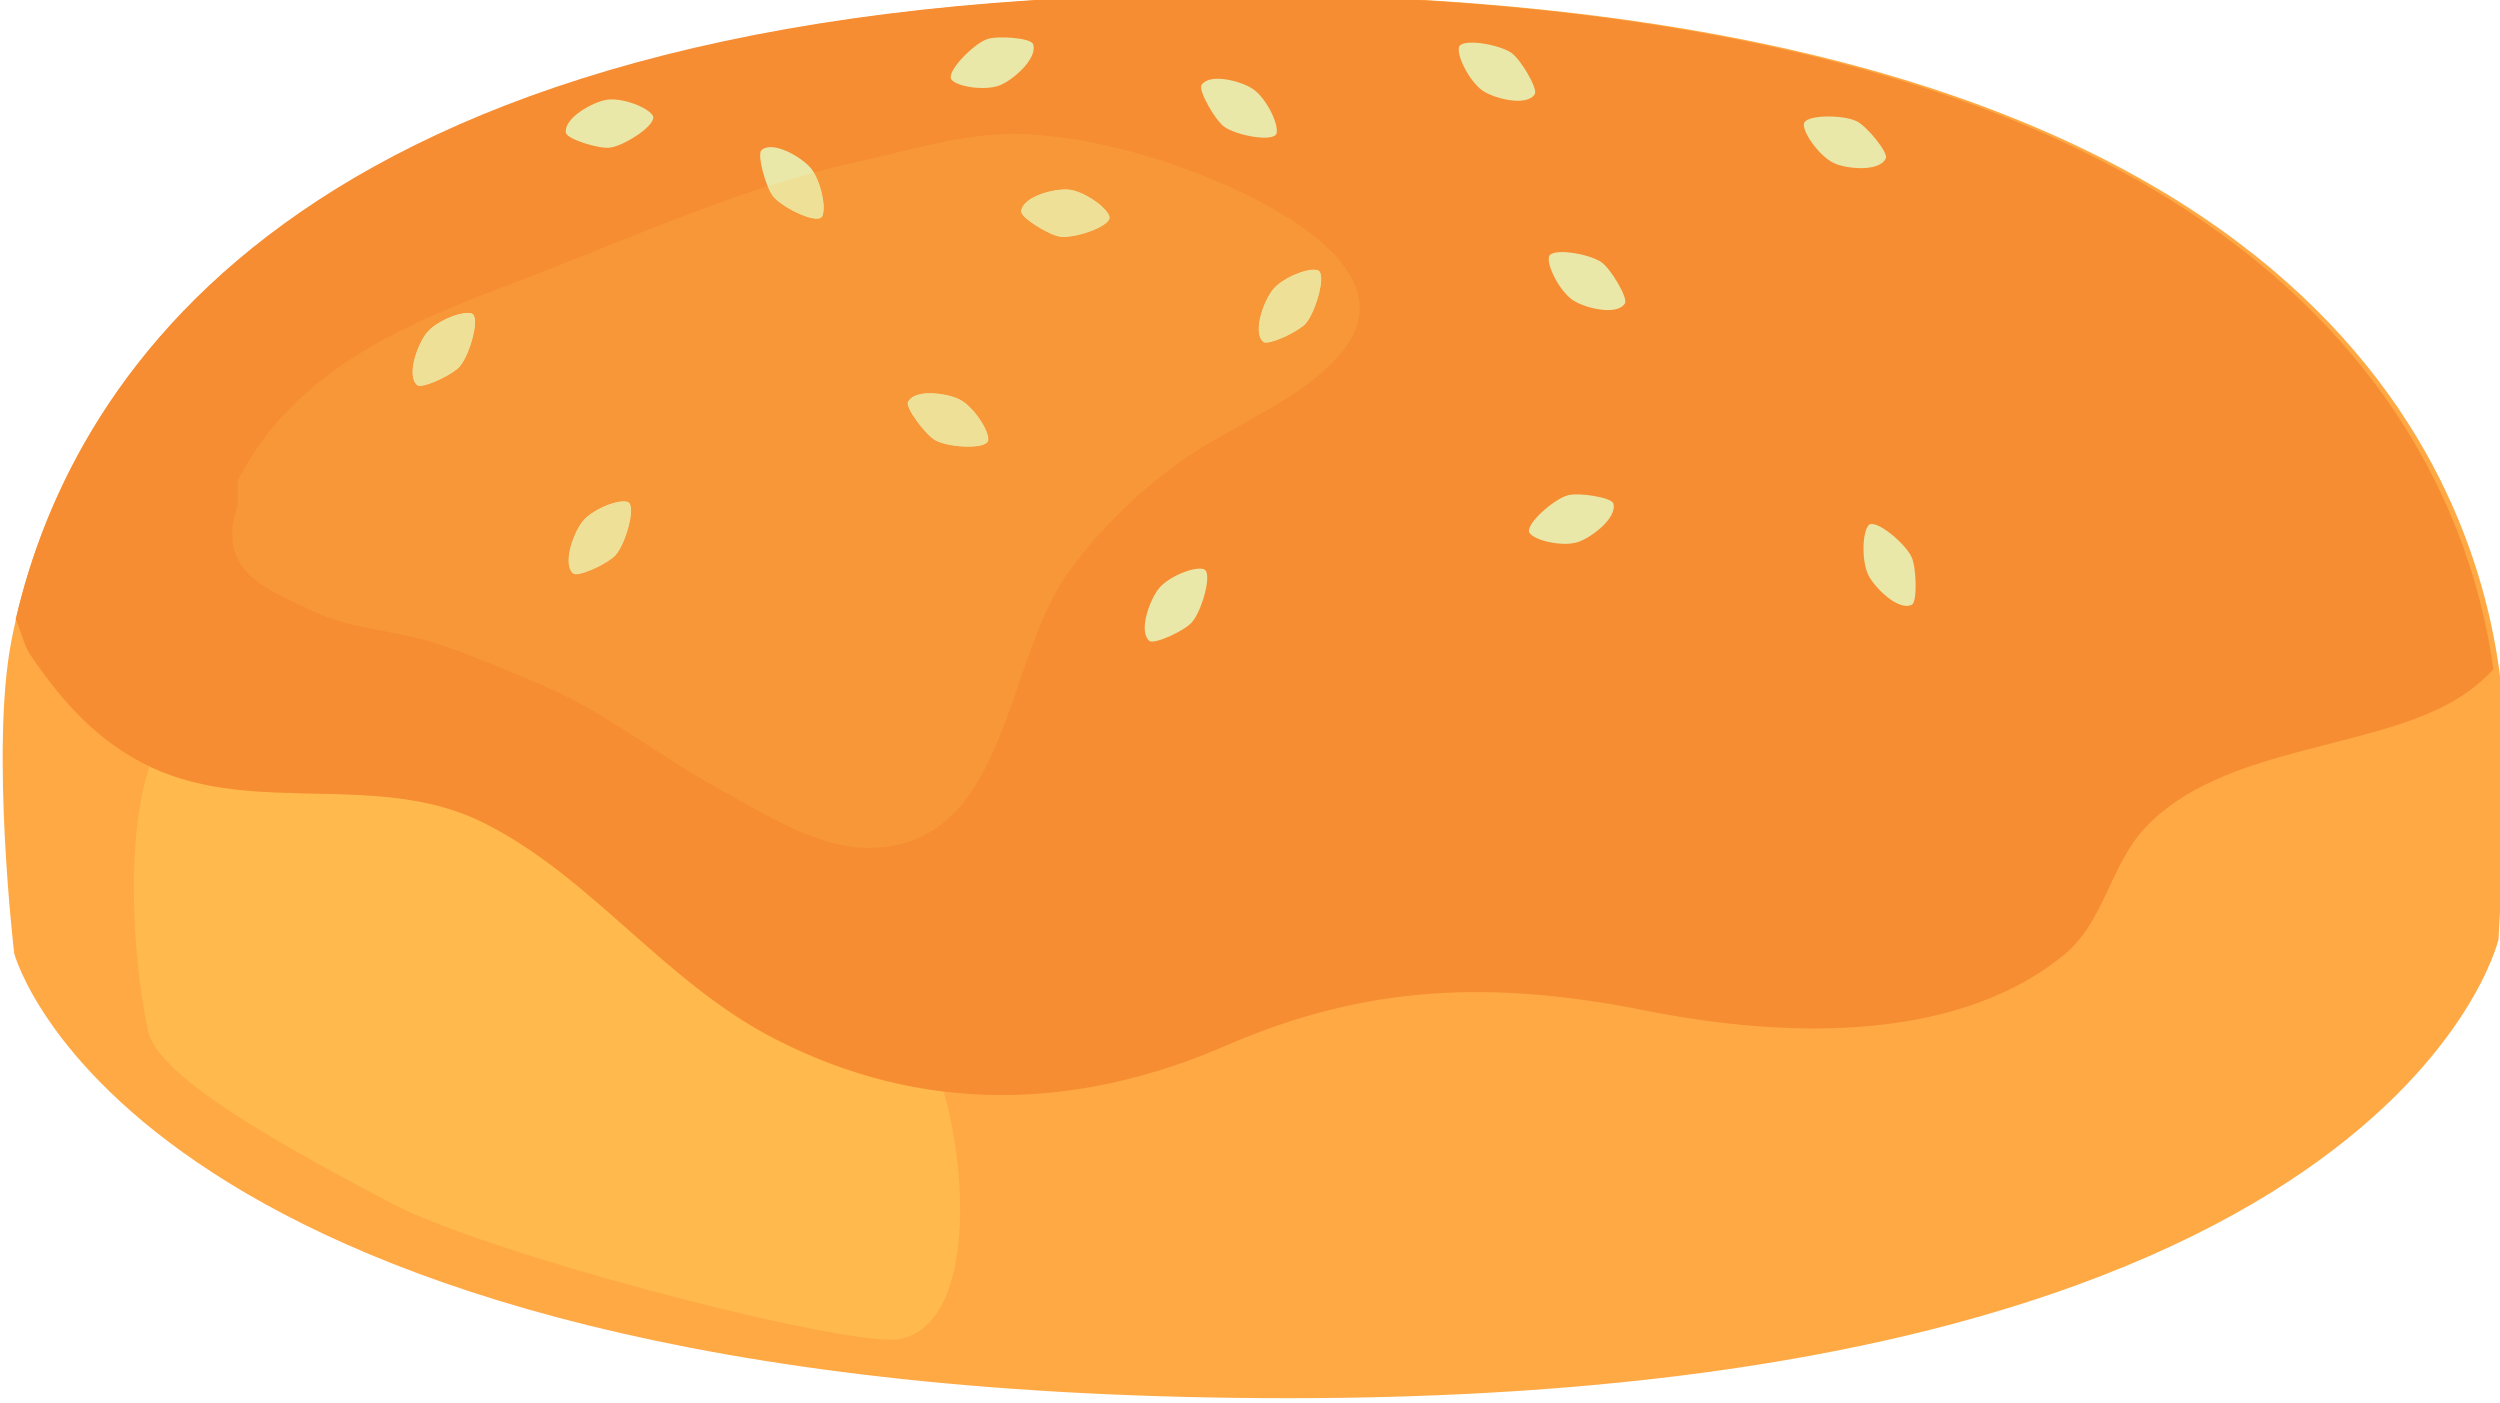 <?xml version="1.0" encoding="UTF-8" standalone="no"?>
<!-- Created with Inkscape (http://www.inkscape.org/) -->

<svg
   width="183.867mm"
   height="103.186mm"
   viewBox="0 0 183.867 103.186"
   version="1.1"
   id="svg8014"
   inkscape:version="1.1.1 (3bf5ae0d25, 2021-09-20)"
   xmlns:inkscape="http://www.inkscape.org/namespaces/inkscape"
   xmlns:sodipodi="http://sodipodi.sourceforge.net/DTD/sodipodi-0.dtd"
   xmlns="http://www.w3.org/2000/svg"
   xmlns:svg="http://www.w3.org/2000/svg">
  <sodipodi:namedview
     id="namedview8016"
     pagecolor="#505050"
     bordercolor="#ffffff"
     borderopacity="1"
     inkscape:pageshadow="0"
     inkscape:pageopacity="0"
     inkscape:pagecheckerboard="1"
     inkscape:document-units="mm"
     showgrid="false"
     fit-margin-top="0"
     fit-margin-left="0"
     fit-margin-right="0"
     fit-margin-bottom="0"
     inkscape:zoom="0.72337262"
     inkscape:cx="391.9142"
     inkscape:cy="336.61766"
     inkscape:window-width="1920"
     inkscape:window-height="1001"
     inkscape:window-x="-9"
     inkscape:window-y="-9"
     inkscape:window-maximized="1"
     inkscape:current-layer="layer1" />
  <defs
     id="defs8011" />
  <g
     inkscape:label="Layer 1"
     inkscape:groupmode="layer"
     id="layer1"
     transform="translate(-1.336,-59.599)">
    <g
       id="g7974"
       transform="matrix(0.353,0,0,-0.353,-308.793,723.001)">
      <path
         d="m 881.507,1680.7 c 0,0 23.898,-91.21 260.203,-92.67 234.89,-1.44 257.4,95.56 257.4,95.56 0,0 2.35,38.01 0.46,53.78 -5.67,47.3 -44.18,142.04 -261.48,143.13 -200.374,1.01 -247.24,-83.29 -257.187,-134.81 -4.366,-22.63 0.604,-64.99 0.604,-64.99"
         style="fill:#ffa944;fill-opacity:1;fill-rule:nonzero;stroke:none;stroke-width:0.1"
         id="path3256" />
      <path
         d="m 1301.5,1819.85 c -0.28,-1.29 5.19,-5.71 7.45,-6.29 3.09,-0.8 10.99,0.87 10.67,2.88 -0.32,2 -4.53,5.83 -7.62,6.62 -2.79,0.72 -9.84,-0.09 -10.5,-3.21"
         style="fill:#eae8a9;fill-opacity:1;fill-rule:nonzero;stroke:none;stroke-width:0.1"
         id="path3258" />
      <path
         d="m 1064.19,1600.2 c -15.53,0 -84.667,18.11 -104.226,28.49 -20.63,10.94 -48.595,25.87 -50.636,36.03 -3.543,17.63 -4.298,40.99 0.368,54.92 0.147,-0.07 0.294,-0.14 0.442,-0.21 21.762,-10.11 47.369,-0.59 69.233,-11.55 22.479,-11.27 37.519,-33.07 60.479,-44.92 11.61,-5.98 23.41,-9.61 35.31,-11.06 5.49,-19.3 5.64,-48.32 -8.92,-51.53 -0.51,-0.11 -1.2,-0.17 -2.05,-0.17"
         style="fill:#ffb94c;fill-opacity:1;fill-rule:nonzero;stroke:none;stroke-width:0.1"
         id="path3260" />
      <path
         d="m 1398.05,1739.88 c -6.73,48.06 -47.63,139.55 -261.15,140.62 -193.788,0.98 -242.993,-78.39 -255.08,-130.19 1.393,-3.2 1.761,-5.52 3,-7.35 6.775,-10.02 14.371,-18.44 25.318,-23.53 21.762,-10.11 47.369,-0.59 69.233,-11.55 22.479,-11.27 37.519,-33.07 60.479,-44.92 30.67,-15.82 62.74,-15.13 94.23,-1.44 29.51,12.82 55.92,13.51 87.18,7.28 26.73,-5.33 63.87,-7.59 87.31,11.58 8.42,6.88 9.54,18.51 16.85,26.41 7.82,8.46 19.87,12.6 30.87,15.58 17.7,4.8 32.27,7.12 41.76,17.51"
         style="fill:#f68d32;fill-opacity:1;fill-rule:nonzero;stroke:none;stroke-width:0.1"
         id="path3262" />
      <path
         d="m 997.968,1759.83 c 0.984,-0.85 7.322,2.08 8.872,3.86 2.13,2.44 4.37,10.42 2.5,11.06 -1.87,0.65 -7.12,-1.41 -9.25,-3.86 -1.916,-2.2 -4.497,-9 -2.122,-11.06"
         style="fill:#eae8a9;fill-opacity:1;fill-rule:nonzero;stroke:none;stroke-width:0.1"
         id="path3264" />
      <path
         d="m 965.459,1799.09 c 0.984,-0.86 7.324,2.07 8.874,3.85 2.124,2.45 4.374,10.43 2.499,11.07 -1.874,0.64 -7.123,-1.42 -9.247,-3.86 -1.919,-2.21 -4.499,-9.01 -2.126,-11.06"
         style="fill:#eae8a9;fill-opacity:1;fill-rule:nonzero;stroke:none;stroke-width:0.1"
         id="path3266" />
      <path
         d="m 1091.31,1835.29 c -0.11,-1.32 5.84,-5 8.15,-5.29 3.16,-0.4 10.81,2.26 10.25,4.21 -0.56,1.95 -5.2,5.21 -8.36,5.61 -2.86,0.36 -9.75,-1.35 -10.04,-4.53"
         style="fill:#eae8a9;fill-opacity:1;fill-rule:nonzero;stroke:none;stroke-width:0.1"
         id="path3268" />
      <path
         d="m 1037.2,1848.03 c -0.97,-0.87 0.92,-7.76 2.41,-9.6 2.04,-2.52 9.37,-5.98 10.26,-4.16 0.9,1.81 -0.31,7.46 -2.35,9.98 -1.84,2.28 -8,5.9 -10.32,3.78"
         style="fill:#eae8a9;fill-opacity:1;fill-rule:nonzero;stroke:none;stroke-width:0.1"
         id="path3270" />
      <path
         d="m 1093.77,1870.17 c -0.47,1.24 -7.4,1.79 -9.59,0.99 -3,-1.1 -8.69,-6.99 -7.34,-8.48 1.35,-1.49 6.91,-2.27 9.91,-1.17 2.72,0.99 8.15,5.68 7.02,8.66"
         style="fill:#eae8a9;fill-opacity:1;fill-rule:nonzero;stroke:none;stroke-width:0.1"
         id="path3272" />
      <path
         d="m 1067.72,1795.57 c -0.58,-1.18 3.66,-6.85 5.71,-7.99 2.8,-1.56 10.86,-1.96 11.03,0.06 0.17,2.03 -2.99,6.81 -5.79,8.37 -2.53,1.41 -9.55,2.42 -10.95,-0.44"
         style="fill:#eae8a9;fill-opacity:1;fill-rule:nonzero;stroke:none;stroke-width:0.1"
         id="path3274" />
      <path
         d="m 996.46,1851.66 c 0.198,-1.31 6.85,-3.39 9.15,-3.1 3.16,0.41 9.95,4.9 8.95,6.66 -1,1.75 -6.28,3.75 -9.44,3.34 -2.85,-0.37 -9.137,-3.75 -8.66,-6.9"
         style="fill:#eae8a9;fill-opacity:1;fill-rule:nonzero;stroke:none;stroke-width:0.1"
         id="path3276" />
      <path
         d="m 1198.32,1859.71 c 0.7,1.11 -2.92,7.21 -4.83,8.57 -2.62,1.86 -10.59,3.16 -10.98,1.16 -0.38,-1.99 2.26,-7.09 4.88,-8.95 2.37,-1.69 9.25,-3.47 10.93,-0.78"
         style="fill:#eae8a9;fill-opacity:1;fill-rule:nonzero;stroke:none;stroke-width:0.1"
         id="path3278" />
      <path
         d="m 1128.89,1861.6 c -0.72,-1.1 2.81,-7.27 4.7,-8.66 2.59,-1.9 10.54,-3.33 10.95,-1.34 0.42,1.99 -2.14,7.13 -4.74,9.04 -2.34,1.72 -9.19,3.61 -10.91,0.96"
         style="fill:#eae8a9;fill-opacity:1;fill-rule:nonzero;stroke:none;stroke-width:0.1"
         id="path3280" />
      <path
         d="m 1276.9,1753.35 c 1.14,0.61 0.94,7.76 -0.07,9.92 -1.38,2.95 -7.68,8.14 -8.98,6.6 -1.29,-1.54 -1.45,-7.32 -0.07,-10.27 1.25,-2.67 6.37,-7.72 9.12,-6.25"
         style="fill:#eae8a9;fill-opacity:1;fill-rule:nonzero;stroke:none;stroke-width:0.1"
         id="path3282" />
      <path
         d="m 1141.75,1808.09 c 0.99,-0.85 7.33,2.08 8.88,3.86 2.12,2.45 4.37,10.43 2.5,11.07 -1.88,0.64 -7.13,-1.42 -9.25,-3.86 -1.92,-2.21 -4.5,-9.01 -2.13,-11.07"
         style="fill:#eae8a9;fill-opacity:1;fill-rule:nonzero;stroke:none;stroke-width:0.1"
         id="path3284" />
      <path
         d="m 1118.01,1745.81 c 0.98,-0.85 7.32,2.08 8.87,3.86 2.13,2.44 4.37,10.42 2.5,11.06 -1.87,0.65 -7.12,-1.41 -9.25,-3.86 -1.92,-2.2 -4.5,-9 -2.12,-11.06"
         style="fill:#eae8a9;fill-opacity:1;fill-rule:nonzero;stroke:none;stroke-width:0.1"
         id="path3286" />
      <path
         d="m 1217.1,1816.11 c 0.7,1.12 -2.94,7.21 -4.86,8.56 -2.63,1.85 -10.6,3.12 -10.98,1.12 -0.38,-2 2.28,-7.09 4.91,-8.94 2.38,-1.67 9.26,-3.43 10.93,-0.74"
         style="fill:#eae8a9;fill-opacity:1;fill-rule:nonzero;stroke:none;stroke-width:0.1"
         id="path3288" />
      <path
         d="m 1214.68,1774.43 c -0.38,1.27 -7.25,2.34 -9.49,1.7 -3.07,-0.87 -9.16,-6.32 -7.92,-7.91 1.24,-1.58 6.73,-2.78 9.8,-1.9 2.78,0.78 8.52,5.06 7.61,8.11"
         style="fill:#eae8a9;fill-opacity:1;fill-rule:nonzero;stroke:none;stroke-width:0.1"
         id="path3290" />
      <path
         d="m 1271.47,1846.36 c 0.52,1.21 -3.97,6.66 -6.07,7.7 -2.87,1.42 -10.94,1.42 -11.02,-0.62 -0.08,-2.03 3.31,-6.64 6.18,-8.06 2.59,-1.28 9.65,-1.94 10.91,0.98"
         style="fill:#eae8a9;fill-opacity:1;fill-rule:nonzero;stroke:none;stroke-width:0.1"
         id="path3292" />
      <path
         d="m 1059.5,1702.68 c -0.25,0 -0.5,0 -0.76,0.01 -10.19,0.23 -20.91,7.04 -30.03,12.05 -13.52,7.44 -24.63,16.82 -39.226,22.7 -7.99,3.23 -15.962,6.97 -24.347,9.01 -7.147,1.74 -13.978,2.18 -20.801,5.31 -10.987,5.04 -20.785,8.79 -16.254,22.36 v 5.15 c 2.073,3.7 4.415,7.6 7.347,11.1 13.264,15.83 32.543,23.32 50.792,30.25 17.069,6.48 34.729,14.25 52.279,19.89 0.36,-0.88 0.75,-1.63 1.11,-2.08 1.64,-2.03 6.72,-4.67 9.1,-4.67 0.57,0 0.99,0.16 1.16,0.51 0.8,1.63 -0.09,6.34 -1.75,9.11 2.76,0.75 5.51,1.43 8.26,2.03 10.64,2.33 22.15,6.01 33.56,6.01 0.9,0 1.8,-0.03 2.69,-0.08 11.22,-0.6 22.39,-3.4 33,-7.23 12.43,-4.5 47.76,-19.84 32.39,-38.28 -7.99,-9.59 -22.15,-14.85 -32.39,-21.89 -9.41,-6.48 -18.56,-15.33 -25.01,-24.62 -12.81,-18.46 -12.27,-56.64 -41.12,-56.64 m -51.02,72.19 c -2.29,0 -6.53,-1.84 -8.39,-3.98 -1.916,-2.2 -4.497,-9 -2.122,-11.06 0.12,-0.1 0.322,-0.15 0.585,-0.15 1.887,0 6.927,2.45 8.287,4.01 2.13,2.44 4.37,10.42 2.5,11.06 -0.24,0.08 -0.53,0.12 -0.86,0.12 m 63.85,22.53 c -2.08,0 -3.96,-0.49 -4.61,-1.83 -0.58,-1.18 3.66,-6.85 5.71,-7.99 1.46,-0.82 4.37,-1.32 6.84,-1.32 2.24,0 4.11,0.42 4.19,1.38 0.17,2.03 -2.99,6.81 -5.79,8.37 -1.35,0.75 -3.97,1.39 -6.34,1.39 m -96.352,16.73 c -2.291,0 -6.536,-1.84 -8.393,-3.98 -1.919,-2.21 -4.499,-9.01 -2.126,-11.06 0.121,-0.11 0.322,-0.16 0.585,-0.16 1.881,0 6.929,2.45 8.289,4.01 2.124,2.45 4.374,10.43 2.499,11.07 -0.236,0.08 -0.525,0.12 -0.854,0.12 m 176.292,9.01 c -2.29,0 -6.54,-1.85 -8.39,-3.98 -1.92,-2.21 -4.5,-9.01 -2.13,-11.07 0.12,-0.1 0.32,-0.15 0.59,-0.15 1.88,0 6.93,2.45 8.29,4.01 2.12,2.45 4.37,10.43 2.5,11.07 -0.24,0.08 -0.53,0.12 -0.86,0.12 m -51.76,16.72 c -3.18,0 -8.94,-1.67 -9.2,-4.57 -0.11,-1.32 5.84,-5 8.15,-5.29 0.22,-0.03 0.45,-0.04 0.71,-0.04 3.46,0 10.06,2.43 9.54,4.25 -0.56,1.95 -5.2,5.21 -8.36,5.61 -0.25,0.03 -0.54,0.04 -0.84,0.04"
         style="fill:#f89738;fill-opacity:1;fill-rule:nonzero;stroke:none;stroke-width:0.1"
         id="path3294" />
      <path
         d="m 998.553,1759.68 c -0.263,0 -0.465,0.05 -0.585,0.15 -2.375,2.06 0.206,8.86 2.122,11.06 1.86,2.14 6.1,3.98 8.39,3.98 0.33,0 0.62,-0.04 0.86,-0.12 1.87,-0.64 -0.37,-8.62 -2.5,-11.06 -1.36,-1.56 -6.4,-4.01 -8.287,-4.01"
         style="fill:#eee097;fill-opacity:1;fill-rule:nonzero;stroke:none;stroke-width:0.1"
         id="path3296" />
      <path
         d="m 966.044,1798.93 c -0.263,0 -0.464,0.05 -0.585,0.16 -2.373,2.05 0.207,8.85 2.126,11.06 1.857,2.14 6.102,3.98 8.393,3.98 0.329,0 0.618,-0.04 0.854,-0.12 1.875,-0.64 -0.375,-8.62 -2.499,-11.07 -1.36,-1.56 -6.408,-4.01 -8.289,-4.01"
         style="fill:#eee097;fill-opacity:1;fill-rule:nonzero;stroke:none;stroke-width:0.1"
         id="path3298" />
      <path
         d="m 1100.17,1829.96 c -0.26,0 -0.49,0.01 -0.71,0.04 -2.31,0.29 -8.26,3.97 -8.15,5.29 0.26,2.9 6.02,4.57 9.2,4.57 0.3,0 0.59,-0.01 0.84,-0.04 3.16,-0.4 7.8,-3.66 8.36,-5.61 0.52,-1.82 -6.08,-4.25 -9.54,-4.25"
         style="fill:#eee097;fill-opacity:1;fill-rule:nonzero;stroke:none;stroke-width:0.1"
         id="path3300" />
      <path
         d="m 1048.71,1833.76 c -2.38,0 -7.46,2.64 -9.1,4.67 -0.36,0.45 -0.75,1.2 -1.11,2.08 3.21,1.04 6.42,2 9.62,2.87 1.66,-2.77 2.55,-7.48 1.75,-9.11 -0.17,-0.35 -0.59,-0.51 -1.16,-0.51"
         style="fill:#eee097;fill-opacity:1;fill-rule:nonzero;stroke:none;stroke-width:0.1"
         id="path3302" />
      <path
         d="m 1080.27,1786.26 c -2.47,0 -5.38,0.5 -6.84,1.32 -2.05,1.14 -6.29,6.81 -5.71,7.99 0.65,1.34 2.53,1.83 4.61,1.83 2.37,0 4.99,-0.64 6.34,-1.39 2.8,-1.56 5.96,-6.34 5.79,-8.37 -0.08,-0.96 -1.95,-1.38 -4.19,-1.38"
         style="fill:#eee097;fill-opacity:1;fill-rule:nonzero;stroke:none;stroke-width:0.1"
         id="path3304" />
      <path
         d="m 1142.34,1807.94 c -0.27,0 -0.47,0.05 -0.59,0.15 -2.37,2.06 0.21,8.86 2.13,11.07 1.85,2.13 6.1,3.98 8.39,3.98 0.33,0 0.62,-0.04 0.86,-0.12 1.87,-0.64 -0.38,-8.62 -2.5,-11.07 -1.36,-1.56 -6.41,-4.01 -8.29,-4.01"
         style="fill:#eee097;fill-opacity:1;fill-rule:nonzero;stroke:none;stroke-width:0.1"
         id="path3306" />
    </g>
  </g>
</svg>
